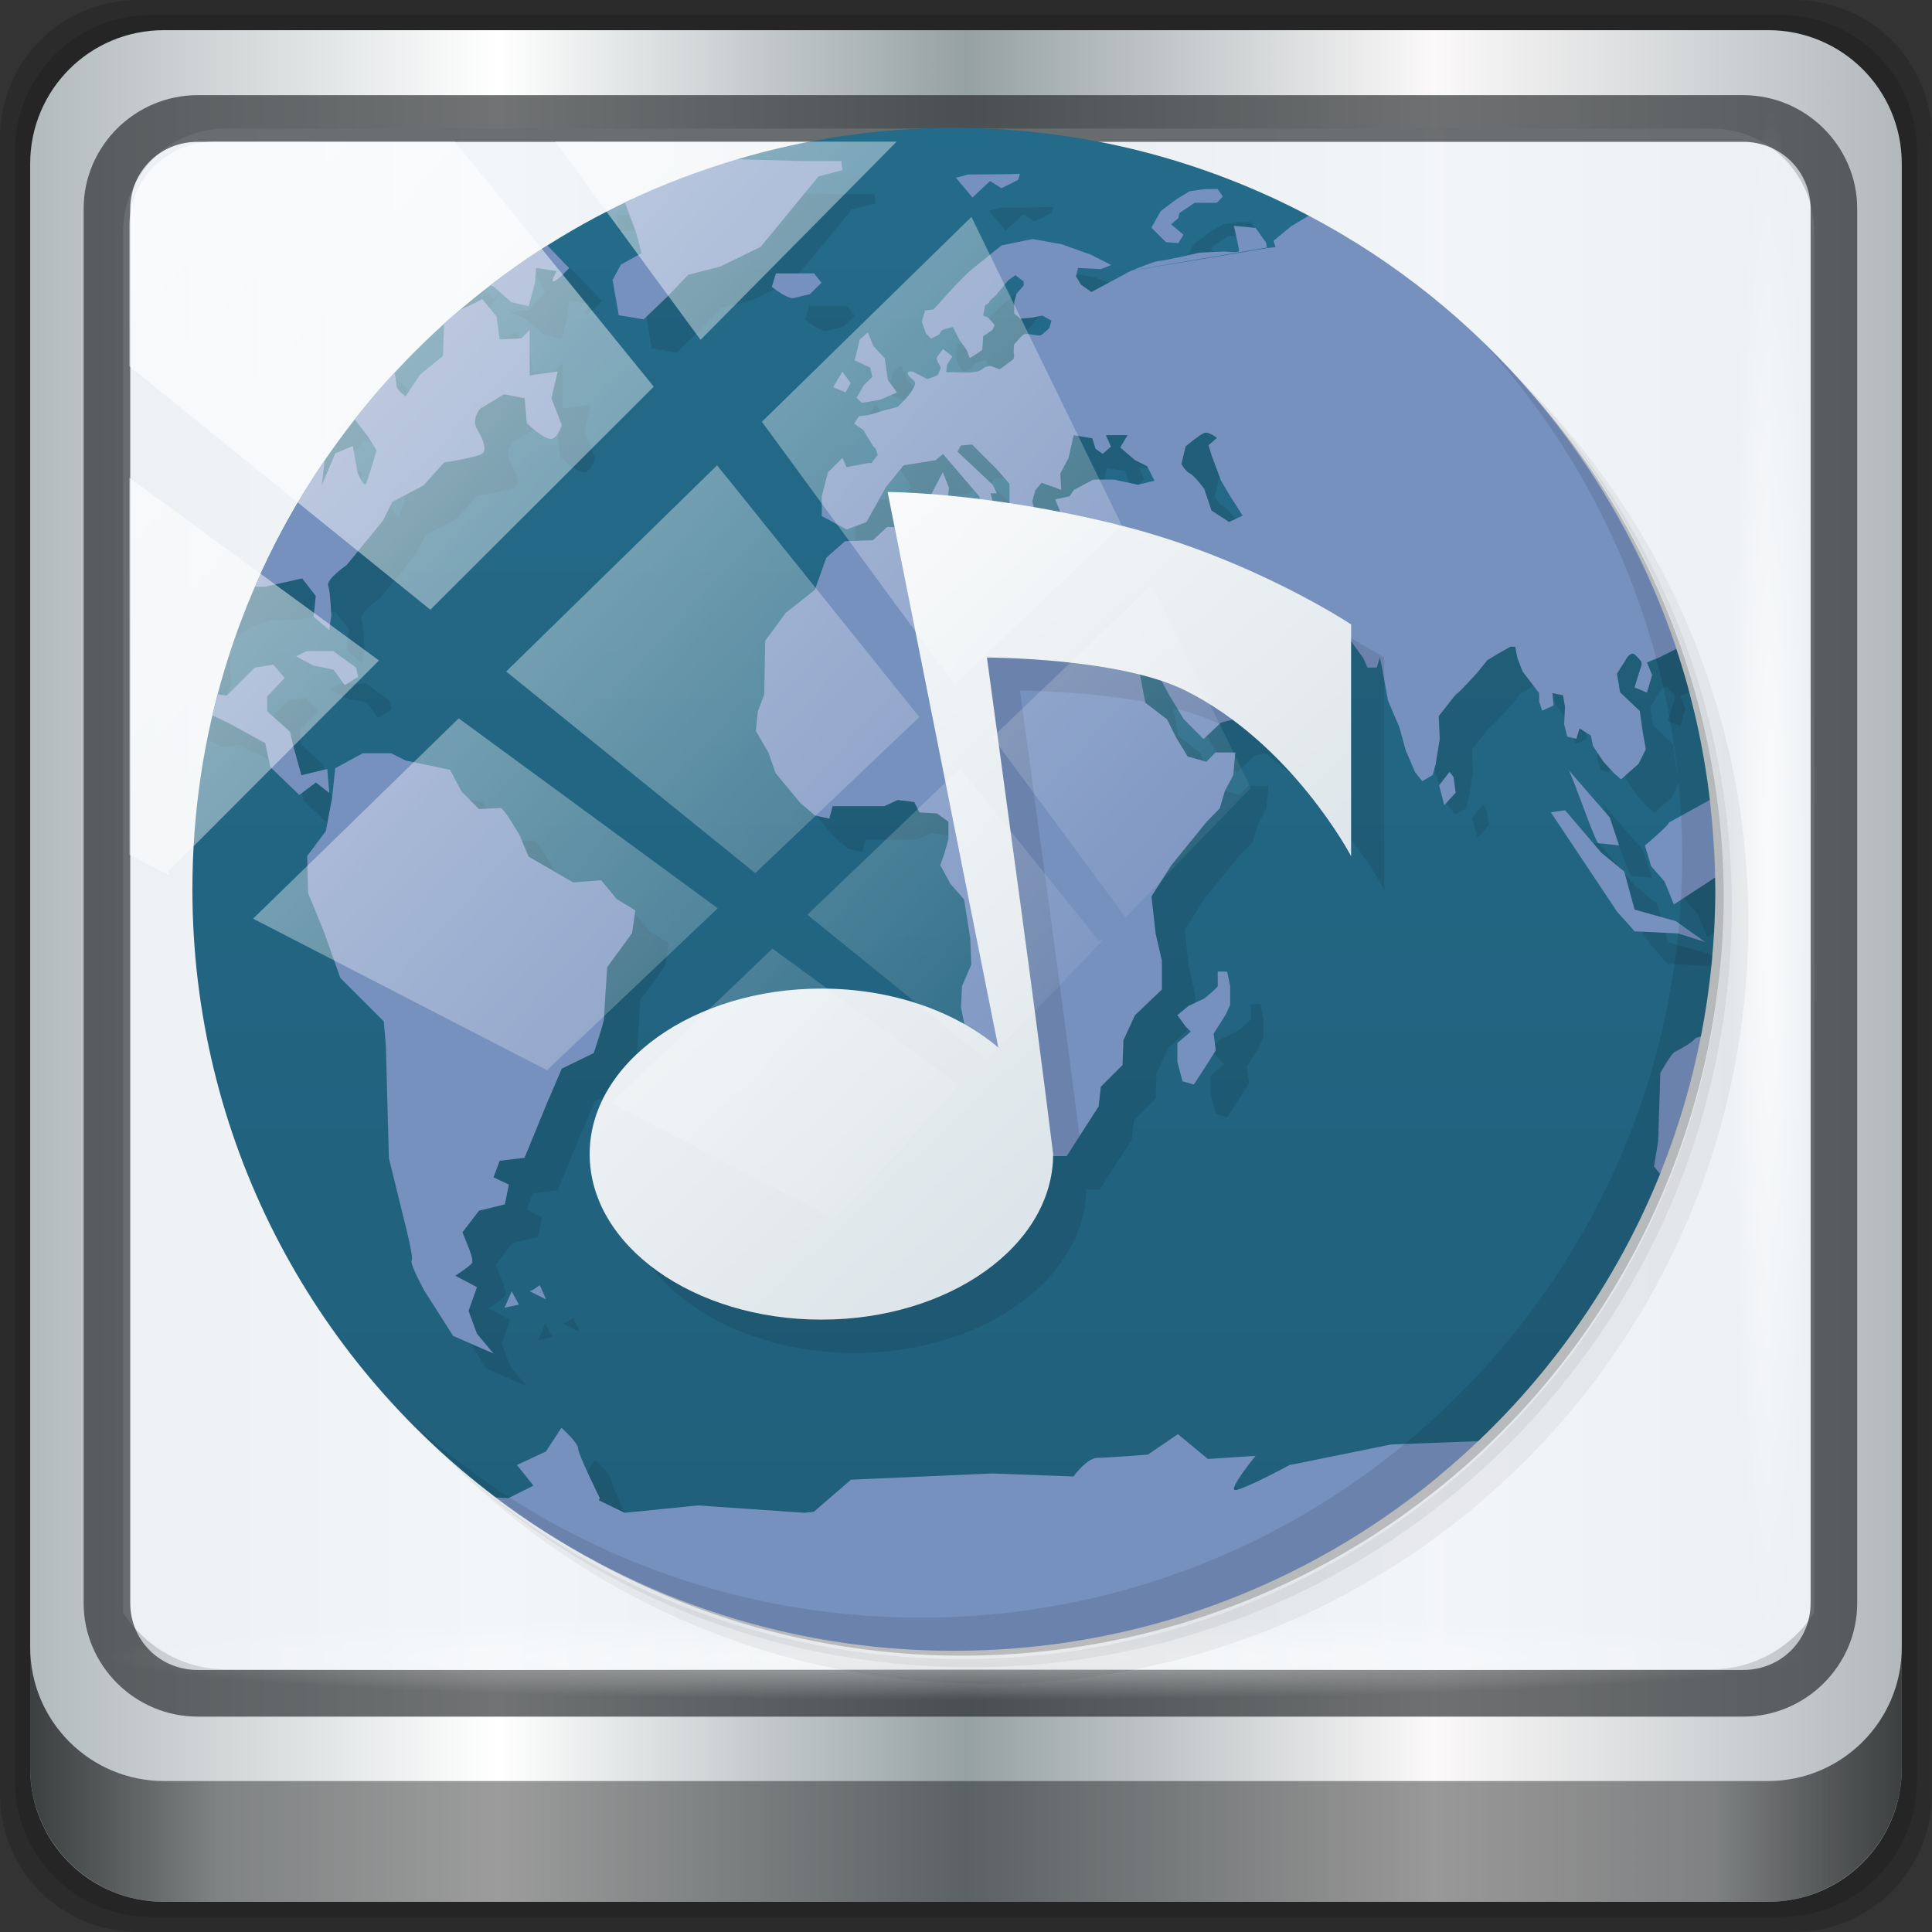 <?xml version="1.0" encoding="UTF-8" standalone="no"?>
<svg
   xmlns:dc="http://purl.org/dc/elements/1.1/"
   xmlns:cc="http://creativecommons.org/ns#"
   xmlns:rdf="http://www.w3.org/1999/02/22-rdf-syntax-ns#"
   xmlns:svg="http://www.w3.org/2000/svg"
   xmlns="http://www.w3.org/2000/svg"
   xmlns:xlink="http://www.w3.org/1999/xlink"
   xmlns:sodipodi="http://sodipodi.sourceforge.net/DTD/sodipodi-0.dtd"
   xmlns:inkscape="http://www.inkscape.org/namespaces/inkscape"
   viewBox="0 0 48 48"
   version="1.1"
   id="svg62"
   sodipodi:docname="jamulus.svg"
   inkscape:version="0.92.2 5c3e80d, 2017-08-06">
  <rect x="0" y="0" width="48" height="48" fill="#333333" stroke="none"/>
  <sodipodi:namedview
     pagecolor="#ffffff"
     bordercolor="#666666"
     borderopacity="1"
     objecttolerance="10"
     gridtolerance="10"
     guidetolerance="10"
     inkscape:pageopacity="0"
     inkscape:pageshadow="2"
     inkscape:window-width="1280"
     inkscape:window-height="943"
     id="namedview64"
     showgrid="false"
     inkscape:zoom="4.9166667"
     inkscape:cx="-3.2542373"
     inkscape:cy="22.372881"
     inkscape:window-x="0"
     inkscape:window-y="19"
     inkscape:window-maximized="1"
     inkscape:current-layer="g1532" />
  <defs
     id="defs22">
    <linearGradient
       id="linearGradient3764"
       x1="1"
       x2="47"
       gradientUnits="userSpaceOnUse"
       gradientTransform="matrix(0,-1,1,0,-1.5e-6,48)">
      <stop
         style="stop-color:#205f7a;stop-opacity:1"
         id="stop2" />
      <stop
         offset="1"
         style="stop-color:#246b8a;stop-opacity:1"
         id="stop4" />
    </linearGradient>
    <clipPath
       id="clipPath-305689015">
      <g
         transform="translate(0,-1004.362)"
         id="g9">
        <path
           d="m -24 13 c 0 1.105 -0.672 2 -1.5 2 -0.828 0 -1.5 -0.895 -1.5 -2 0 -1.105 0.672 -2 1.5 -2 0.828 0 1.5 0.895 1.5 2 z"
           transform="matrix(15.333,0,0,11.5,415,878.862)"
           style="fill:#1890d0"
           id="path7" />
      </g>
    </clipPath>
    <clipPath
       id="clipPath-314453158">
      <g
         transform="translate(0,-1004.362)"
         id="g14">
        <path
           d="m -24 13 c 0 1.105 -0.672 2 -1.5 2 -0.828 0 -1.5 -0.895 -1.5 -2 0 -1.105 0.672 -2 1.5 -2 0.828 0 1.5 0.895 1.5 2 z"
           transform="matrix(15.333,0,0,11.5,415,878.862)"
           style="fill:#1890d0"
           id="path12" />
      </g>
    </clipPath>
    <linearGradient
       id="linearGradient4189"
       x1="16"
       y1="16"
       x2="31"
       y2="32"
       gradientUnits="userSpaceOnUse">
      <stop
         style="stop-color:#f8f9fa;stop-opacity:1"
         id="stop17" />
      <stop
         offset="1"
         style="stop-color:#dae3e8;stop-opacity:1"
         id="stop19" />
    </linearGradient>
    <linearGradient
       inkscape:collect="always"
       xlink:href="#linearGradient6139-0"
       id="linearGradient4071"
       gradientUnits="userSpaceOnUse"
       gradientTransform="matrix(1.107,0,0,1.107,-4.994,-3.621)"
       x1="6"
       y1="47"
       x2="90"
       y2="47" />
    <linearGradient
       id="linearGradient6139-0">
      <stop
         id="stop6141-2"
         offset="0"
         style="stop-color:#b2babc;stop-opacity:1" />
      <stop
         style="stop-color:#ffffff;stop-opacity:1;"
         offset="0.25"
         id="stop6151-0" />
      <stop
         style="stop-color:#96a1a4;stop-opacity:1"
         offset="0.5"
         id="stop6147-1" />
      <stop
         id="stop6149-4"
         offset="0.75"
         style="stop-color:#fbf9f9;stop-opacity:1;" />
      <stop
         id="stop6143-4"
         offset="1"
         style="stop-color:#b2b9bc;stop-opacity:1" />
    </linearGradient>
    <linearGradient
       gradientTransform="translate(0.149,0.415)"
       inkscape:collect="always"
       xlink:href="#linearGradient3832-0-6-1-1"
       id="linearGradient4129"
       x1="1.5"
       y1="88.172"
       x2="94.5"
       y2="88.172"
       gradientUnits="userSpaceOnUse" />
    <linearGradient
       id="linearGradient3832-0-6-1-1">
      <stop
         style="stop-color:#000000;stop-opacity:1;"
         offset="0"
         id="stop3834-6-3-7-1" />
      <stop
         id="stop3872-2-4"
         offset="0.1"
         style="stop-color:#000000;stop-opacity:0.588;" />
      <stop
         style="stop-color:#000000;stop-opacity:0.588;"
         offset="0.9"
         id="stop3844-6-2-7-6" />
      <stop
         style="stop-color:#000000;stop-opacity:1;"
         offset="1"
         id="stop3836-5-0-2-9" />
    </linearGradient>
    <radialGradient
       inkscape:collect="always"
       xlink:href="#linearGradient3737"
       id="radialGradient7462"
       gradientUnits="userSpaceOnUse"
       gradientTransform="matrix(0.975,0,0,0.049,34.048,80.582)"
       cx="13.948"
       cy="44.893"
       fx="13.948"
       fy="44.893"
       r="43.199" />
    <linearGradient
       id="linearGradient3737">
      <stop
         offset="0"
         style="stop-color:#ffffff;stop-opacity:1"
         id="stop3739" />
      <stop
         offset="1"
         style="stop-color:#ffffff;stop-opacity:0"
         id="stop3741" />
    </linearGradient>
    <radialGradient
       inkscape:collect="always"
       xlink:href="#linearGradient3737"
       id="radialGradient7464"
       gradientUnits="userSpaceOnUse"
       gradientTransform="matrix(0.888,0,0,0.049,31.96,-90.317)"
       cx="13.948"
       cy="44.893"
       fx="13.948"
       fy="44.893"
       r="43.199" />
    <linearGradient
       inkscape:collect="always"
       xlink:href="#linearGradient3737"
       id="linearGradient4767"
       gradientUnits="userSpaceOnUse"
       x1="2.771"
       y1="-28.642"
       x2="50.528"
       y2="14.514" />
    <clipPath
       id="clipPath4156-4-1"
       clipPathUnits="userSpaceOnUse">
      <path
         inkscape:connector-curvature="0"
         id="path4158-0-8"
         d="m 27.046,-55.695 -14.214,13.321 h 0.061 l 15.653,21.771 10.231,-10.546 C 38.562,-32.302 27.468,-54.819 27.046,-55.695 Z M 9.647,-39.383 -5.241,-25.321 15.988,-7.806 26.372,-18.383 Z m 31.491,12.951 -9.741,9.714 8.945,12.458 7.781,-7.555 z m -49.84,4.379 -13.754,12.982 26.283,13.846 0.061,-0.062 -0.123,-0.062 L 13.599,-5.401 -8.702,-22.053 Z m 38.015,7.401 -9.803,9.775 11.579,9.559 7.628,-7.401 -8.669,-11.009 z m 20.187,5.674 -7.383,7.216 6.188,8.542 5.82,-6.137 z m -32.195,6.322 -9.557,9.498 13.662,7.185 7.934,-7.678 z m 23.312,2.374 -7.107,6.938 8.363,6.907 5.361,-5.674 -0.061,-0.092 -0.092,0.123 -6.464,-8.203 z m -8.73,8.542 -7.505,7.339 10.354,5.458 c 1.397,-1.321 5.675,-6.123 5.851,-6.322 z"
         style="opacity:0.6;fill:#ffffff;fill-opacity:1;stroke:none" />
    </clipPath>
    <linearGradient
       id="ButtonShadow-16"
       gradientTransform="scale(1.006,0.994)"
       x1="45.448"
       y1="92.54"
       x2="45.448"
       y2="7.017"
       gradientUnits="userSpaceOnUse">
      <stop
         style="stop-color:#000000;stop-opacity:1;"
         offset="0"
         id="stop3750-6" />
      <stop
         style="stop-color:#000000;stop-opacity:0.588;"
         offset="1"
         id="stop3752-4" />
    </linearGradient>
    <clipPath
       clipPathUnits="userSpaceOnUse"
       id="clipPath4355-7">
      <rect
         style="fill:#ffffff;fill-opacity:1;fill-rule:nonzero;stroke:none"
         id="rect4357-5"
         width="84"
         height="80"
         x="6"
         y="6"
         rx="6"
         ry="6" />
    </clipPath>
    <clipPath
       clipPathUnits="userSpaceOnUse"
       id="clipPath4355-9">
      <rect
         style="fill:#ffffff;fill-opacity:1;fill-rule:nonzero;stroke:none"
         id="rect4357-1"
         width="84"
         height="80"
         x="6"
         y="6"
         rx="6"
         ry="6" />
    </clipPath>
    <clipPath
       clipPathUnits="userSpaceOnUse"
       id="clipPath4355-1">
      <rect
         style="fill:#ffffff;fill-opacity:1;fill-rule:nonzero;stroke:none"
         id="rect4357-9"
         width="84"
         height="80"
         x="6"
         y="6"
         rx="6"
         ry="6" />
    </clipPath>
    <clipPath
       clipPathUnits="userSpaceOnUse"
       id="clipPath3943-52-0">
      <path
         id="path3945-4-1"
         d="m 69.781,20.844 -5,3.438 c 5.587,5.537 9,13.328 9,21.812 0,8.434 -3.377,16.096 -8.906,21.625 l 5,3.438 C 76.078,64.576 80,55.844 80,46.094 c 2e-6,-9.797 -3.963,-18.66 -10.219,-25.25 z M 40,24.062 28.906,36.219 H 21.5 c -0.823,0 -1.5,0.677 -1.5,1.5 v 1 14.844 1 c 0,0.823 0.684,1.61 1.5,1.5 h 7.406 L 40,68 V 66 26.062 Z m 20.594,3.281 -5,3.438 L 55.5,30.875 c 3.938,3.89 6.406,9.25 6.406,15.219 0,5.921 -2.43,11.148 -6.312,15.031 l 0.094,0.094 5.094,3.438 c 4.475,-4.908 7.25,-11.402 7.25,-18.562 0,-7.231 -2.879,-13.831 -7.438,-18.75 z m -9.25,6.5 -5.219,3.625 c 2.222,2.218 3.719,5.24 3.719,8.625 0,3.337 -1.459,6.228 -3.625,8.438 l 5.219,3.625 c 2.822,-3.237 4.531,-7.434 4.531,-12.062 0,-4.673 -1.754,-9.001 -4.625,-12.25 z"
         style="color:#000000;display:inline;overflow:visible;visibility:visible;opacity:0.8;fill:#ff00ff;fill-opacity:1;fill-rule:nonzero;stroke:none;stroke-width:1;marker:none;enable-background:accumulate"
         inkscape:connector-curvature="0" />
    </clipPath>
    <linearGradient
       id="linearGradient3764-3"
       x1="1"
       x2="47"
       gradientUnits="userSpaceOnUse"
       gradientTransform="rotate(-90,24,24)">
      <stop
         style="stop-color:#205f7a;stop-opacity:1"
         id="stop2-6" />
      <stop
         offset="1"
         style="stop-color:#246b8a;stop-opacity:1"
         id="stop4-7" />
    </linearGradient>
    <clipPath
       id="clipPath-314453158-5">
      <g
         transform="translate(0,-1004.362)"
         id="g14-3">
        <path
           inkscape:connector-curvature="0"
           d="m -24,13 c 0,1.105 -0.672,2 -1.5,2 -0.828,0 -1.5,-0.895 -1.5,-2 0,-1.105 0.672,-2 1.5,-2 0.828,0 1.5,0.895 1.5,2 z"
           transform="matrix(15.333,0,0,11.5,415,878.862)"
           style="fill:#1890d0"
           id="path12-5" />
      </g>
    </clipPath>
  </defs>
  <g
     id="g46">
    <g
       style="clip-path:url(#clipPath-305689015)"
       clip-path="url(#clipPath-305689015)"
       id="g44">
      <g
         transform="translate(1,1)"
         id="g42">
        <g
           style="opacity:0.1"
           id="g40">
          <!-- color: #20a0db -->
        </g>
      </g>
    </g>
  </g>
  <g
     transform="translate(0,-1074.52)"
     id="layer1"
     inkscape:label="Livello 1">
    <g
       id="g2574"
       style="display:inline"
       transform="translate(-0.149,1026.105)">
      <g
         transform="matrix(0.5,0,0,0.5,0.074,48.207)"
         id="g1532">
        <path
           inkscape:connector-curvature="0"
           id="path3288"
           d="M 89.292,0.415 H 7.006 c -3.799,0 -6.857,3.058 -6.857,6.857 V 89.558 c 0,3.799 3.058,6.857 6.857,6.857 H 89.292 c 3.799,0 6.857,-3.058 6.857,-6.857 V 7.272 c 0,-3.799 -3.058,-6.857 -6.857,-6.857 z"
           style="display:inline;opacity:0.15;fill:#000000;fill-opacity:1;fill-rule:nonzero;stroke:none" />
        <path
           style="display:inline;opacity:0.15;fill:#000000;fill-opacity:1;fill-rule:nonzero;stroke:none"
           d="M 88.649,1.165 H 7.649 c -3.739,0 -6.75,3.01 -6.75,6.75 V 88.915 c 0,3.74 3.011,6.75 6.75,6.75 H 88.649 c 3.74,0 6.75,-3.01 6.75,-6.75 V 7.915 c 0,-3.739 -3.01,-6.75 -6.75,-6.75 z"
           id="path4085"
           inkscape:connector-curvature="0" />
        <path
           inkscape:connector-curvature="0"
           id="rect4251-1"
           d="M 88.006,1.915 H 8.292 c -3.68,0 -6.643,2.963 -6.643,6.643 V 88.272 c 0,3.68 2.963,6.643 6.643,6.643 H 88.006 c 3.68,0 6.643,-2.963 6.643,-6.643 V 8.558 c 0,-3.68 -2.963,-6.643 -6.643,-6.643 z"
           style="display:inline;fill:url(#linearGradient4071);fill-opacity:1;fill-rule:nonzero;stroke:none" />
        <path
           sodipodi:nodetypes="sscccsccscccsss"
           inkscape:connector-curvature="0"
           id="path3400-6"
           d="m 11.39,6.802 c -2.856,0 -5.124,2.288 -5.124,5.171 v 21.427 7.239 39.914 c 1.097,1.684 2.969,2.812 5.124,2.812 h 4.099 65.589 4.099 c 2.155,0 4.027,-1.127 5.124,-2.812 V 40.64 33.401 11.973 c 0,-2.883 -2.268,-5.171 -5.124,-5.171 z"
           style="display:inline;opacity:0.9;fill:#f2f5f8;fill-opacity:1;fill-rule:nonzero;stroke:none;stroke-width:1.03" />
        <path
           style="color:#000000;font-style:normal;font-variant:normal;font-weight:normal;font-stretch:normal;font-size:medium;line-height:normal;font-family:Sans;-inkscape-font-specification:Sans;text-indent:0;text-align:start;text-decoration:none;text-decoration-line:none;letter-spacing:normal;word-spacing:normal;text-transform:none;writing-mode:lr-tb;direction:ltr;baseline-shift:baseline;text-anchor:start;display:inline;overflow:visible;visibility:visible;fill:#1f2224;fill-opacity:0.633;stroke:none;stroke-width:2.376;marker:none;enable-background:accumulate"
           d="m 9.974,5.144 c -3.117,0 -5.668,2.54 -5.668,5.646 v 69.278 c 0,3.106 2.551,5.646 5.668,5.646 H 86.766 c 3.117,0 5.668,-2.54 5.668,-5.646 V 10.79 c 0,-3.106 -2.551,-5.646 -5.668,-5.646 z m 0,2.319 H 86.766 c 1.888,0 3.352,1.48 3.352,3.327 v 69.278 c 0,1.846 -1.464,3.327 -3.352,3.327 H 9.974 c -1.888,0 -3.352,-1.48 -3.352,-3.327 V 10.79 c 0,-1.846 1.464,-3.327 3.352,-3.327 z"
           id="path4989"
           inkscape:connector-curvature="0" />
        <path
           id="path4118"
           d="m 1.649,82.259 v 6 c 0,3.68 2.976,6.656 6.656,6.656 H 87.993 c 3.68,0 6.656,-2.976 6.656,-6.656 v -6 c 0,3.68 -2.976,6.656 -6.656,6.656 H 8.305 c -3.68,0 -6.656,-2.976 -6.656,-6.656 z"
           style="display:inline;opacity:0.658;fill:url(#linearGradient4129);fill-opacity:1;fill-rule:nonzero;stroke:none"
           inkscape:connector-curvature="0" />
        <rect
           ry="4.25"
           rx="0"
           y="80.665"
           x="5.524"
           height="4.25"
           width="84.25"
           id="rect4131"
           style="opacity:0.55;fill:url(#radialGradient7462);fill-opacity:1;stroke:none" />
        <rect
           transform="rotate(90)"
           style="opacity:0.669;fill:url(#radialGradient7464);fill-opacity:1;stroke:none"
           id="rect4141"
           width="76.75"
           height="4.25"
           x="5.975"
           y="-90.234"
           rx="0"
           ry="4.25" />
        <g
           transform="matrix(1.645,0,0,1.645,8.065,5.123)"
           id="g180">
          <g
             id="g30">
            <path
               inkscape:connector-curvature="0"
               id="path24"
               style="opacity:0.05"
               d="m 36.31,5 c 5.859,4.062 9.688,10.831 9.688,18.5 0,12.426 -10.07,22.5 -22.5,22.5 -7.669,0 -14.438,-3.828 -18.5,-9.688 1.037,1.822 2.306,3.499 3.781,4.969 4.085,3.712 9.514,5.969 15.469,5.969 12.703,0 23,-10.298 23,-23 0,-5.954 -2.256,-11.384 -5.969,-15.469 C 39.81,7.306 38.132,6.037 36.31,5 Z m 4.969,3.781 c 3.854,4.113 6.219,9.637 6.219,15.719 0,12.703 -10.297,23 -23,23 -6.081,0 -11.606,-2.364 -15.719,-6.219 4.16,4.144 9.883,6.719 16.219,6.719 12.703,0 23,-10.298 23,-23 0,-6.335 -2.575,-12.06 -6.719,-16.219 z" />
            <path
               inkscape:connector-curvature="0"
               id="path26"
               style="opacity:0.1"
               d="m 41.28,8.781 c 3.712,4.085 5.969,9.514 5.969,15.469 0,12.703 -10.297,23 -23,23 -5.954,0 -11.384,-2.256 -15.469,-5.969 4.113,3.854 9.637,6.219 15.719,6.219 12.703,0 23,-10.298 23,-23 0,-6.081 -2.364,-11.606 -6.219,-15.719 z" />
            <path
               inkscape:connector-curvature="0"
               id="path28"
               style="opacity:0.2"
               d="M 31.25,2.375 C 39.865,5.529 46,13.792 46,23.505 c 0,12.426 -10.07,22.5 -22.5,22.5 -9.708,0 -17.971,-6.135 -21.12,-14.75 a 23,23 0 0 0 44.875,-7 23,23 0 0 0 -16,-21.875 z" />
          </g>
          <g
             id="g38">
            <path
               inkscape:connector-curvature="0"
               id="path32"
               style="fill:url(#linearGradient3764-3);fill-opacity:1"
               d="M 24,1 C 21.73,1 19.538,1.334 17.467,1.947 19.001,3 16.217,3.967 14.262,3.162 6.429,6.829 1,14.779 1,24 1,31.505 4.595,38.169 10.156,42.367 16,45 32,45 39.84,40.668 c 2.366,-2.249 4.253,-4.995 5.494,-8.07 0,-10e-4 0,-10e-4 0,-0.002 0.234,-1.595 0.667,-3.594 1.23,-4.15 h 0.002 C 46.848,27.008 47,25.523 47,24.003 c 0,-0.118 -0.006,-0.234 -0.008,-0.352 -10e-4,0 -10e-4,0 -0.002,0 C 45.998,23.002 46.434,22.469 46.836,21.303 46.651,19.726 46.309,18.198 45.822,16.735 43.996,15.997 37.999,9.001 34.722,3.655 31.519,1.963 27.872,1.001 23.997,1.001 Z" />
            <path
               inkscape:connector-curvature="0"
               id="path34"
               style="fill:#000000;fill-opacity:0.098"
               d="m 17,2.906 -0.84,0.25 -0.969,0.066 -0.598,0.434 -0.777,-0.031 0.063,0.5 1.125,-0.031 0.406,1.094 0.156,0.598 -0.625,0.348 -0.25,0.465 0.188,1.063 0.75,0.125 0.719,-0.688 0.625,-0.656 0.969,-0.25 L 19.161,5.599 19.884,4.724 20.911,3.47 21.634,3.281 21.603,3.006 H 20.478 L 17.009,2.91 h -0.006 z m 9.971,0.48 C 26.916,3.406 25.44,3.407 25.44,3.407 l -0.375,0.1 0.5,0.598 0.531,-0.5 0.344,0.219 0.5,-0.25 c 0,0 0.09,-0.211 0.031,-0.188 z m 6,0.461 -0.379,0.004 -0.465,0.063 -0.41,0.25 -0.465,0.35 -0.281,0.5 0.438,0.438 0.375,0.031 0.156,-0.254 -0.375,-0.314 0.219,-0.188 0.031,-0.152 0.469,-0.313 c 0,0 0.609,0.008 0.652,0 0.047,-0.012 0.191,-0.191 0.191,-0.191 z m 3.104,0.576 -0.266,0.178 -0.621,0.375 -0.531,0.438 0.064,0.189 -0.281,0.031 V 5.638 L 30.358,6.318 30.374,6.306 29.157,6.96 28.844,6.737 28.692,6.487 28.755,6.233 29.446,6.268 29.759,6.143 29.134,5.829 28.259,5.515 27.384,5.359 26.446,5.55 25.477,6.329 25.038,6.768 24.388,7.487 24.13,7.518 24.038,7.862 24.159,8.206 c 0,0 0.137,0.156 0.156,0.156 0.02,0 0.254,-0.125 0.254,-0.125 0,0 0.023,-0.117 0.156,-0.156 0.129,-0.039 0.25,-0.063 0.25,-0.063 l 0.188,0.375 0.225,0.313 0.094,0.25 c 0,0 0.363,-0.223 0.375,-0.25 0.012,-0.031 0.031,-0.41 0.031,-0.41 l 0.275,-0.188 c 0,0 0.074,-0.133 0.066,-0.156 C 26.221,7.932 26.038,7.733 26.038,7.733 L 25.888,7.67 25.951,7.354 c 0,0 0.121,-0.051 0.121,-0.094 0,-0.039 0.191,-0.189 0.191,-0.189 l 0.223,-0.275 0.156,-0.189 0.219,-0.156 0.25,0.189 v 0.125 l -0.219,0.25 -0.066,0.25 v 0.344 l 0.191,0.156 0.344,-0.031 0.314,-0.063 0.275,0.154 -0.063,0.221 c 0,0 -0.195,0.188 -0.258,0.219 -0.055,0.031 -0.406,-0.063 -0.492,-0.031 -0.094,0.031 -0.316,0.316 -0.316,0.316 0,0 -0.027,0.25 0,0.313 0.008,0.022 -0.004,0.068 -0.016,0.123 L 26.776,9.009 26.401,9.288 H 26.37 L 26.116,9.194 c 0,0 -0.152,0.008 -0.219,0.066 -0.063,0.051 -0.119,0.102 -0.313,0.121 -0.191,0.02 -0.565,0 -0.596,0 H 24.769 L 24.8,9.152 24.954,8.902 24.675,8.679 c 0,0 -0.188,0.23 -0.191,0.281 -0.008,0.055 0.125,0.279 0.125,0.279 0,0 -0.063,0.182 -0.094,0.221 -0.031,0.039 -0.316,0.125 -0.316,0.125 L 23.765,9.364 c 0,0 -0.18,-0.038 -0.156,0.064 0.023,0.102 0.225,0.195 0.225,0.281 0,0.082 -0.125,0.273 -0.125,0.273 l -0.152,0.189 -0.254,0.254 -0.344,0.09 c 0,0 -0.246,0.07 -0.316,0.094 -0.063,0.023 -0.25,0.066 -0.25,0.066 l -0.254,0.031 -0.152,0.223 0.277,0.191 0.188,0.309 c 0,0 0.125,0.223 0.156,0.223 0.031,0 0.094,0.221 0.094,0.221 l -0.188,0.25 h -0.098 l -0.656,0.125 -0.121,-0.281 -0.439,0.438 -0.188,0.721 v 0.598 l 0.75,0.406 0.598,-0.221 0.594,-1.064 0.531,-0.652 0.969,-0.156 0.223,-0.188 1.094,1.281 0.027,0.098 c -0.337,-0.041 -0.685,-0.093 -0.967,-0.119 l 0.025,-0.246 -0.186,-0.469 -0.354,0.676 c -0.771,-0.057 -1.318,-0.074 -1.318,-0.074 l 0.213,1.066 H 22.99 l -0.434,0.402 -0.844,0.029 -0.566,0.5 -0.344,0.971 -0.875,0.689 -0.625,0.846 -0.031,1.625 -0.189,0.5 -0.064,0.598 0.379,0.652 0.219,0.625 0.75,0.904 0.441,0.375 0.434,0.096 0.096,-0.375 H 22.9 l 0.406,-0.189 0.5,0.064 0.156,0.313 0.529,0.031 0.346,0.25 v 0.531 l -0.125,0.438 -0.121,0.344 0.309,0.566 0.41,0.469 0.188,1.188 0.031,0.777 -0.281,0.656 -0.029,0.625 0.098,0.516 c -1.188,-0.669 -2.684,-1.072 -4.314,-1.072 -3.866,0 -7,2.239 -7,5 0,2.761 3.134,5 7,5 3.837,0 6.949,-2.206 6.996,-4.938 h 0.412 l 0.965,-1.5 0.066,-0.594 0.656,-0.656 0.025,-0.75 0.35,-0.754 0.813,-0.777 v -0.875 l -0.188,-0.813 -0.125,-1.125 0.598,-0.939 1.066,-1.313 0.396,-0.406 0.156,-0.531 0.25,-0.469 0.066,-0.691 h -0.6 L 32.63,21.156 32.066,21 31.722,20.437 31.441,19.874 30.785,19.374 30.633,18.56 30.612,18.529 c 0.229,0.057 0.453,0.117 0.664,0.189 l 0.234,0.432 0.438,0.723 0.594,0.6 0.531,-0.5 0.33,-0.086 c 2.325,1.721 3.598,4.119 3.598,4.119 V 17.52 l 0.373,0.514 0.121,0.277 h 0.281 L 37.87,18 l 0.094,0.467 0.152,0.844 0.348,0.814 0.188,0.688 0.281,0.656 0.219,0.275 0.313,-0.188 0.09,-0.314 0.125,-0.773 -0.031,-0.689 0.25,-0.316 c 0,0 0.264,-0.359 0.313,-0.375 0.051,-0.012 0.625,-0.65 0.625,-0.65 l 0.281,-0.35 0.314,-0.188 0.383,-0.219 h 0.145 l 0.066,0.344 0.156,0.406 0.5,0.652 v 0.25 l 0.09,0.279 0.344,-0.154 -0.031,-0.375 0.316,0.064 0.064,0.344 -0.027,0.531 0.094,0.375 0.277,0.064 0.094,-0.314 0.344,0.219 0.064,0.316 0.313,0.469 0.313,0.344 0.219,0.191 0.531,-0.469 0.219,-0.441 -0.09,-0.5 -0.094,-0.656 -0.594,-0.563 -0.094,-0.566 0.254,-0.396 c 0,0 0.156,-0.32 0.309,-0.156 0.152,0.168 0.227,0.188 0.156,0.375 -0.066,0.184 -0.188,0.598 -0.188,0.598 l 0.375,0.156 0.156,-0.531 -0.156,-0.379 0.281,-0.115 C 44.689,12.314 41.002,7.466 36.078,4.423 M 30.377,6.306 30.373,6.312 34.465,5.617 34.434,5.461 34.12,5.023 33.468,4.96 c 0,0 0.152,0.664 0.152,0.75 0,0.082 -0.434,0.023 -0.434,0.023 l -0.75,0.035 c 0,0 -1.086,0.25 -1.223,0.25 -0.129,0 -0.762,0.262 -0.809,0.281 L 30.377,6.303 Z M 11.75,4.878 c -0.133,0.09 -0.475,0.063 -0.475,0.063 L 11.216,4.882 C 11.041,4.999 10.87,5.121 10.698,5.243 l 0.148,0.326 0.564,-0.063 0.25,0.469 -0.5,0.531 -0.563,0.063 0.5,0.223 0.531,0.465 0.525,0.125 L 12.344,6.663 12.375,6.225 13,6.319 c 0,0 -0.193,0.313 -0.1,0.313 0.102,0 0.475,-0.406 0.475,-0.406 L 12.309,5.128 c 0,0 -0.438,-0.344 -0.563,-0.25 z M 10.529,5.673 10.091,6.173 9.812,5.905 C 9.393,6.234 8.984,6.574 8.589,6.93 8.951,7.029 9.386,7.202 9.466,7.145 9.595,7.051 10.091,6.27 10.091,6.27 Z m 9.1,0.715 -0.125,0.406 c 0.449,0.348 0.625,0.344 0.625,0.344 L 20.656,7.013 21.004,6.669 20.781,6.388 Z m -8.873,0.785 c 0,0 -0.43,0.25 -0.844,0.406 C 9.498,7.735 9.599,8.048 9.599,8.048 L 9.568,8.892 8.879,9.455 8.441,10.111 c 0,0 -0.275,-0.187 -0.275,-0.312 C 8.166,9.674 8.1,9.33 8.1,9.33 L 7.381,8.767 c 0,0 -0.18,-0.139 -0.35,-0.283 -2.08,2.274 -3.704,4.97 -4.74,7.941 L 2.82,16.056 3.384,15.865 h 0.813 l 1.121,-0.25 0.41,0.531 -0.066,0.625 0.469,0.406 0.066,-0.441 c 0,0 -0.031,-0.719 -0.094,-0.906 -0.063,-0.188 0.563,-0.625 0.563,-0.625 l 0.5,-0.613 0.594,-0.727 0.281,-0.563 0.941,-0.496 0.621,-0.691 c 0,0 0.938,-0.148 1.125,-0.254 0.191,-0.09 0.066,-0.434 -0.125,-0.75 -0.191,-0.313 0.094,-0.625 0.094,-0.625 l 0.719,-0.434 0.621,0.121 0.066,0.754 c 0,0 0.584,0.563 0.775,0.465 0.191,-0.09 0.279,-0.406 0.279,-0.406 L 12.844,10.173 13.032,9.361 12.188,9.482 V 8.107 l -0.25,0.254 -0.656,0.031 -0.094,-0.688 z m 11.65,0.996 -0.25,0.219 c -0.063,0.305 -0.152,0.621 -0.152,0.621 l 0.473,0.223 0.064,0.277 -0.256,0.254 -0.219,0.375 0.156,0.156 0.563,-0.094 0.5,-0.219 L 23.01,9.606 22.916,8.95 22.57,8.575 Z m -0.77,1.184 -0.281,0.469 0.375,0.156 0.156,-0.281 z m -15.445,1.092 0.004,0.006 0.656,0.277 0.438,0.566 0.275,0.434 c 0,0 -0.245,0.844 -0.313,1 C 7.185,12.884 6.993,12.415 6.993,12.415 L 6.845,11.601 6.314,11.826 5.908,12.793 6,11.98 6.125,11.417 5.471,11.167 6.034,10.636 6.19,10.447 Z m 26.383,0.756 c 0.133,-0.043 0.375,0.154 0.375,0.154 l -0.254,0.221 0.096,0.314 0.279,0.75 0.277,0.469 0.379,0.594 -0.41,0.191 -0.531,-0.344 -0.219,-0.656 c 0,0 -0.299,-0.406 -0.439,-0.469 -0.133,-0.066 -0.25,-0.281 -0.25,-0.281 l 0.125,-0.531 c 0,0 0.428,-0.359 0.564,-0.406 l 0.008,-0.004 z m -3.955,0.074 0.564,0.096 0.094,0.314 0.219,0.156 0.25,-0.221 -0.156,-0.346 h 0.656 l -0.219,0.375 0.438,0.375 0.375,0.189 0.219,0.438 -0.5,0.121 -0.719,-0.156 h -0.625 l -0.594,0.316 -0.125,0.188 -0.434,0.096 0.152,0.383 c -0.273,-0.053 -0.543,-0.104 -0.801,-0.148 l -0.047,-0.172 0.094,-0.344 0.189,-0.219 0.438,0.154 0.154,0.064 -0.029,-0.5 0.25,-0.469 0.154,-0.689 z m -3.066,0.283 h 0.002 l 0.748,0.75 0.379,0.441 v 0.59 C 26.5,13.312 26.345,13.295 26.174,13.273 L 26.11,13.031 h 0.191 l -0.121,-0.254 -1.066,-1 0.096,-0.188 z m 4.396,2.42 0.078,0.014 v 0.006 C 30.026,13.995 30.008,13.993 29.998,13.99 29.981,13.986 29.966,13.982 29.949,13.978 Z M 2.121,16.927 C 1.854,17.755 1.63,18.602 1.457,19.468 l 0.432,0.24 0.5,-0.066 0.719,0.344 1.094,0.6 0.156,0.725 0.875,0.84 0.5,-0.375 0.406,0.316 L 6.076,21.365 5.295,21.556 5.045,20.65 4.951,20.24 4.26,19.619 V 19.181 L 4.791,18.615 4.447,18.217 3.884,18.307 3.04,19.151 2.351,19.061 c 0,0 -0.313,-0.531 -0.375,-0.656 -0.063,-0.125 0.189,-0.563 0.189,-0.563 z m 3.324,0.865 v 0.004 l -0.314,0.156 0.527,0.279 0.604,0.121 0.344,0.469 0.406,-0.25 -0.066,-0.279 -0.689,-0.5 z m 1.686,3.088 v 0.002 l -0.002,0.008 -0.813,0.441 -0.094,0.9 -0.189,1 -0.563,0.75 0.025,1.121 0.475,1.156 0.5,1.404 1.313,1.314 0.064,0.75 0.09,3.379 0.469,1.906 c 0,0 0.289,1.1 0.219,1.189 -0.066,0.086 0.379,0.902 0.379,0.902 l 0.875,1.375 1.219,0.531 -0.5,-0.598 -0.254,-0.689 0.254,-0.719 -0.656,-0.344 c 0,0 0.438,-0.285 0.5,-0.375 0.066,-0.09 -0.094,-0.469 -0.094,-0.469 l -0.188,-0.469 0.5,-0.652 0.781,-0.191 0.121,-0.598 -0.465,-0.219 0.188,-0.5 0.75,-0.09 0.656,-1.598 0.469,-1.096 0.965,-0.471 c 0,0 0.313,-0.928 0.313,-1.064 0,-0.129 0.094,-1.529 0.094,-1.529 l 0.75,-1.027 0.1,-0.688 -0.564,-0.346 -0.465,-0.564 -0.846,0.064 -1.35,-0.779 -0.275,-0.656 c 0,0 -0.471,-0.811 -0.564,-0.811 -0.09,0 -0.656,0.029 -0.656,0.029 L 10.135,22.03 9.787,21.376 8.443,21.095 8.007,20.876 Z m 36.434,0.498 c 0.113,0.129 0.816,2.219 0.91,2.219 0.086,0 0.621,0.066 0.621,0.066 l -0.281,-0.846 z m -3.59,0.064 -0.314,0.406 0.156,0.598 0.344,-0.375 -0.063,-0.473 -0.121,-0.156 z m 3.504,1.156 -0.439,0.064 2,3 0.531,0.594 1.311,0.064 0.01,0.004 c 0.01,-0.102 0.015,-0.205 0.023,-0.307 l -0.094,-0.066 -1.25,-0.35 -0.314,-1.15 -0.688,-0.566 -1.094,-1.281 z m 3.496,0.17 -0.375,0.207 c 0,0.09 -0.719,0.688 -0.719,0.688 l 0.188,0.625 0.406,0.467 0.281,0.689 0.213,-0.139 c 0.024,-0.433 0.039,-0.868 0.039,-1.307 0,-0.413 -0.012,-0.823 -0.033,-1.23 z m -13.998,4.703 v 0.441 c -0.02,0.063 -0.406,0.375 -0.406,0.375 l -0.469,0.219 -0.344,0.281 0.25,0.344 0.156,0.156 -0.406,0.344 v 0.563 l 0.156,0.594 0.344,0.096 0.406,-0.625 0.254,-0.406 -0.066,-0.5 0.375,-0.594 0.125,-0.281 v -0.564 l -0.09,-0.438 z m -20.473,9.463 0.002,0.002 v 0.002 l 0.006,-0.004 z m 0.002,0.004 -0.217,0.148 -0.094,0.029 0.5,0.25 z m -0.85,0.18 0.002,0.004 0.002,-0.004 z m 0.002,0.004 -0.217,0.496 0.434,-0.094 z m 1.502,4.123 -0.469,0.717 -0.875,0.406 0.5,0.625 -0.727,0.361 c 3.583,2.303 7.842,3.645 12.418,3.645 5.564,0 10.667,-1.976 14.645,-5.264 l -0.432,0.016 -3.064,0.619 c 0,0 -1.477,0.795 -1.656,0.756 -0.18,-0.043 0.625,-1.031 0.625,-1.031 l -1.438,0.094 -0.906,-0.75 -0.906,0.617 c 0,0 -1.213,0.098 -1.525,0.098 -0.316,0 -0.725,0.563 -0.725,0.563 l -2.469,-0.09 -4.25,0.188 -1.121,0.967 -0.275,0.033 -3.225,-0.223 -2.219,0.223 -0.777,-0.379 0.031,-0.063 c 0,0 -0.656,-1.32 -0.656,-1.5 0,-0.176 -0.5,-0.621 -0.5,-0.621 z" />
            <path
               inkscape:connector-curvature="0"
               id="path36"
               style="fill:#7791bf;fill-opacity:1"
               d="m 17.467,1.947 c -1.176,0.348 -2.315,0.782 -3.404,1.305 l 0.348,0.936 0.156,0.598 -0.625,0.346 -0.25,0.465 0.188,1.063 0.75,0.125 0.719,-0.688 0.625,-0.656 0.969,-0.25 1.219,-0.594 0.721,-0.875 1.029,-1.254 0.721,-0.189 -0.031,-0.275 h -1.125 l -2.01,-0.055 z m 8.502,0.439 c -0.055,0.02 -1.531,0.023 -1.531,0.023 l -0.375,0.098 0.5,0.598 0.531,-0.5 0.344,0.219 0.5,-0.25 c 0,0 0.09,-0.211 0.031,-0.188 z m 6,0.461 -0.379,0.004 -0.465,0.063 -0.41,0.25 -0.465,0.35 -0.281,0.5 0.438,0.438 0.375,0.031 0.156,-0.254 -0.375,-0.314 0.219,-0.188 0.031,-0.152 0.469,-0.313 c 0,0 0.609,0.008 0.652,0 0.047,-0.012 0.191,-0.191 0.191,-0.191 L 31.969,2.848 Z m 2.752,0.807 -0.535,0.322 -0.531,0.438 0.064,0.189 -0.281,0.031 V 4.638 L 29.356,5.318 29.372,5.306 28.155,5.96 27.842,5.737 27.69,5.487 27.753,5.233 28.444,5.268 28.757,5.143 28.132,4.829 27.257,4.515 26.382,4.359 25.444,4.55 l -0.969,0.779 -0.439,0.439 -0.65,0.719 -0.258,0.031 -0.092,0.344 0.121,0.344 c 0,0 0.137,0.156 0.156,0.156 0.02,0 0.254,-0.125 0.254,-0.125 0,0 0.023,-0.117 0.156,-0.156 0.129,-0.039 0.25,-0.063 0.25,-0.063 l 0.188,0.375 0.225,0.313 0.094,0.25 c 0,0 0.363,-0.223 0.375,-0.25 0.012,-0.031 0.031,-0.41 0.031,-0.41 l 0.275,-0.188 c 0,0 0.074,-0.133 0.066,-0.156 C 25.219,6.932 25.036,6.733 25.036,6.733 L 24.886,6.67 24.949,6.354 c 0,0 0.121,-0.051 0.121,-0.094 0,-0.039 0.191,-0.189 0.191,-0.189 l 0.223,-0.275 0.156,-0.189 0.219,-0.156 0.25,0.189 v 0.125 l -0.219,0.25 -0.066,0.25 v 0.344 l 0.191,0.156 0.344,-0.031 0.313,-0.063 0.277,0.154 -0.063,0.221 c 0,0 -0.195,0.188 -0.258,0.219 C 26.573,7.296 26.222,7.202 26.136,7.234 26.042,7.265 25.82,7.55 25.82,7.55 c 0,0 -0.027,0.249 0,0.313 0.008,0.022 -0.004,0.068 -0.016,0.123 L 25.775,8.009 25.4,8.288 H 25.369 L 25.115,8.194 c 0,0 -0.152,0.008 -0.219,0.066 -0.063,0.051 -0.12,0.102 -0.313,0.121 -0.191,0.02 -0.565,0 -0.596,0 h -0.219 l 0.031,-0.227 0.156,-0.25 -0.281,-0.223 c 0,0 -0.188,0.23 -0.191,0.281 -0.008,0.055 0.125,0.279 0.125,0.279 0,0 -0.063,0.182 -0.094,0.221 -0.031,0.039 -0.316,0.125 -0.316,0.125 L 22.764,8.366 c 0,0 -0.18,-0.038 -0.156,0.064 0.023,0.102 0.225,0.195 0.225,0.281 0,0.082 -0.125,0.275 -0.125,0.275 l -0.152,0.189 -0.254,0.254 -0.344,0.09 c 0,0 -0.246,0.07 -0.316,0.094 -0.063,0.023 -0.25,0.066 -0.25,0.066 l -0.254,0.031 -0.152,0.223 0.277,0.191 0.188,0.309 c 0,0 0.125,0.223 0.156,0.223 0.031,0 0.094,0.219 0.094,0.219 l -0.188,0.25 h -0.098 l -0.656,0.125 -0.121,-0.281 -0.439,0.438 -0.188,0.721 v 0.598 l 0.75,0.406 0.598,-0.221 0.594,-1.064 0.531,-0.652 0.969,-0.156 0.221,-0.188 1.094,1.281 0.125,0.438 0.316,-0.156 -0.1,-0.375 H 25.3 l -0.121,-0.254 -1.066,-1 0.096,-0.188 0.344,-0.031 0.75,0.75 0.379,0.441 v 0.688 l 0.188,0.125 0.375,0.375 0.277,-0.094 -0.152,-0.566 0.094,-0.344 0.188,-0.219 0.439,0.156 0.154,0.063 -0.029,-0.5 0.25,-0.469 0.154,-0.689 0.564,0.096 0.094,0.313 0.219,0.156 0.25,-0.219 -0.156,-0.346 h 0.656 l -0.219,0.375 0.438,0.375 0.375,0.189 0.219,0.438 -0.5,0.121 -0.719,-0.156 h -0.625 l -0.594,0.316 -0.125,0.188 -0.434,0.094 0.188,0.469 0.344,0.406 0.621,-0.219 0.156,0.277 0.281,-0.219 0.375,0.063 0.031,0.41 -5.693,-0.293 -1.375,-0.063 -0.434,0.402 -0.844,0.031 -0.566,0.5 -0.344,0.969 -0.875,0.691 -0.625,0.844 -0.031,1.625 -0.188,0.5 -0.066,0.598 0.379,0.652 0.219,0.625 0.75,0.906 0.441,0.375 0.434,0.094 0.096,-0.375 H 21.9 l 0.406,-0.188 0.5,0.063 0.156,0.313 0.529,0.031 0.346,0.25 v 0.531 l -0.125,0.438 -0.121,0.344 0.309,0.566 0.41,0.469 0.188,1.188 0.031,0.777 -0.281,0.656 -0.031,0.625 0.219,1.156 0.188,0.188 c 0.639,2.094 0.374,3.355 2.25,3.162 h 0.535 l 0.965,-1.5 0.066,-0.594 0.656,-0.656 0.027,-0.75 0.348,-0.754 0.813,-0.777 v -0.875 l -0.188,-0.813 -0.125,-1.125 0.598,-0.939 1.066,-1.313 0.398,-0.406 0.156,-0.531 0.25,-0.469 0.066,-0.691 h -0.6 l -0.275,0.281 -0.564,-0.156 -0.344,-0.563 -0.281,-0.563 -0.656,-0.5 -0.154,-0.813 -0.281,-0.475 0.754,0.313 0.406,0.75 0.438,0.723 0.594,0.6 0.531,-0.5 0.605,-0.156 0.434,-0.531 0.594,-0.344 0.344,-0.594 0.035,-0.5 1.348,-0.912 c 0.01,0.163 0.378,0.397 0.533,0.535 l 0.408,0.563 0.121,0.277 h 0.281 l 0.094,-0.311 0.092,0.467 0.154,0.844 0.346,0.813 0.188,0.688 0.281,0.656 0.219,0.277 0.313,-0.188 0.09,-0.314 0.125,-0.775 -0.031,-0.689 0.25,-0.316 c 0,0 0.265,-0.359 0.313,-0.375 0.051,-0.012 0.625,-0.65 0.625,-0.65 l 0.281,-0.35 0.314,-0.188 0.383,-0.219 h 0.145 l 0.066,0.344 0.156,0.406 0.5,0.652 v 0.25 l 0.09,0.281 0.344,-0.156 -0.031,-0.375 0.316,0.066 0.063,0.344 -0.027,0.531 0.094,0.375 0.277,0.064 0.094,-0.314 0.344,0.219 0.064,0.316 0.313,0.469 0.313,0.344 0.219,0.191 0.531,-0.469 0.219,-0.441 -0.09,-0.5 -0.094,-0.656 -0.594,-0.563 -0.094,-0.566 0.254,-0.398 c 0,0 0.156,-0.32 0.309,-0.156 0.152,0.168 0.227,0.188 0.156,0.375 -0.066,0.184 -0.188,0.598 -0.188,0.598 l 0.375,0.156 0.156,-0.531 -0.156,-0.379 0.379,-0.156 0.512,-0.256 C 43.946,11.079 39.928,6.4 34.728,3.657 Z M 29.371,5.306 29.367,5.312 33.459,4.617 33.428,4.461 33.114,4.023 32.46,3.96 c 0,0 0.154,0.664 0.154,0.75 0,0.082 -0.434,0.025 -0.434,0.025 L 31.43,4.77 c 0,0 -1.086,0.25 -1.223,0.25 -0.129,0 -0.762,0.262 -0.809,0.281 L 29.371,5.305 Z M 11.721,4.552 C 11.128,4.927 10.553,5.327 9.998,5.753 l 0.104,0.047 0.531,0.465 0.527,0.125 0.191,-0.719 0.031,-0.438 0.625,0.094 c 0,0 -0.193,0.313 -0.1,0.313 0.102,0 0.475,-0.406 0.475,-0.406 L 11.72,4.552 Z m 6.906,0.846 -0.125,0.406 c 0.449,0.348 0.625,0.344 0.625,0.344 L 19.654,6.023 20.002,5.679 19.779,5.398 Z M 9.756,6.171 c 0,0 -0.33,0.183 -0.684,0.334 -0.159,0.136 -0.318,0.27 -0.473,0.41 -0.004,0.062 0,0.131 0,0.131 L 8.568,7.89 7.88,8.453 7.441,9.109 c 0,0 -0.275,-0.188 -0.275,-0.313 C 7.166,8.688 7.123,8.461 7.109,8.39 6.688,8.845 6.286,9.318 5.902,9.806 l 0.387,0.498 0.275,0.434 c 0,0 -0.246,0.844 -0.313,1 -0.066,0.156 -0.258,-0.313 -0.258,-0.313 l -0.148,-0.814 -0.531,0.225 -0.406,0.965 0.086,-0.76 c -0.818,1.197 -1.524,2.475 -2.107,3.82 h 0.309 l 1.121,-0.25 0.41,0.531 -0.066,0.625 0.469,0.406 0.066,-0.441 c 0,0 -0.031,-0.719 -0.094,-0.906 -0.063,-0.188 0.563,-0.625 0.563,-0.625 l 0.5,-0.613 0.594,-0.727 0.281,-0.563 0.941,-0.496 0.621,-0.691 c 0,0 0.938,-0.148 1.125,-0.254 0.191,-0.09 0.066,-0.434 -0.125,-0.75 C 9.411,9.794 9.696,9.482 9.696,9.482 l 0.719,-0.434 0.621,0.121 0.066,0.754 c 0,0 0.586,0.563 0.777,0.465 0.191,-0.09 0.279,-0.406 0.279,-0.406 L 11.845,9.169 12.033,8.358 11.189,8.479 V 7.104 L 10.939,7.358 10.283,7.389 10.189,6.701 9.755,6.17 Z m 11.648,1.01 -0.25,0.219 c -0.063,0.305 -0.152,0.621 -0.152,0.621 l 0.473,0.223 0.064,0.277 -0.256,0.254 -0.219,0.375 0.156,0.156 0.563,-0.094 0.5,-0.219 L 22.008,8.618 21.914,7.962 21.568,7.587 Z m -0.77,1.184 -0.281,0.469 0.375,0.156 0.156,-0.281 z m 10.938,1.848 c 0.133,-0.043 0.375,0.154 0.375,0.154 l -0.254,0.221 0.096,0.313 0.279,0.75 0.277,0.469 0.379,0.594 -0.41,0.191 -0.531,-0.344 -0.219,-0.656 c 0,0 -0.299,-0.406 -0.439,-0.469 -0.133,-0.066 -0.25,-0.281 -0.25,-0.281 L 31,10.624 c 0,0 0.428,-0.359 0.564,-0.406 l 0.008,-0.004 z m -7.904,1.188 -0.375,0.719 0.275,0.281 0.254,-0.223 0.031,-0.309 L 23.667,11.4 Z M 4.443,16.805 v 0.004 l -0.313,0.156 0.527,0.279 0.602,0.121 0.344,0.469 0.406,-0.25 -0.066,-0.279 -0.688,-0.5 H 4.442 Z m -0.998,0.41 -0.563,0.09 -0.844,0.844 -0.277,-0.037 c -0.056,0.211 -0.106,0.424 -0.156,0.637 l 0.5,0.238 1.094,0.598 0.156,0.725 0.875,0.84 0.5,-0.375 0.406,0.316 L 5.073,20.366 4.292,20.557 4.042,19.651 3.948,19.241 3.257,18.62 v -0.438 l 0.531,-0.566 -0.344,-0.4 z m 2.684,2.68 -0.002,0.008 -0.813,0.441 -0.094,0.9 -0.189,1 -0.563,0.75 0.027,1.121 0.473,1.156 0.5,1.406 1.313,1.313 0.064,0.75 0.09,3.379 0.469,1.906 c 0,0 0.289,1.102 0.219,1.191 -0.066,0.086 0.379,0.902 0.379,0.902 l 0.875,1.375 1.219,0.531 -0.5,-0.598 L 9.342,36.737 9.596,36.018 8.94,35.674 c 0,0 0.438,-0.285 0.5,-0.375 C 9.506,35.209 9.346,34.83 9.346,34.83 l -0.188,-0.469 0.5,-0.652 0.781,-0.191 0.121,-0.598 -0.465,-0.219 0.188,-0.5 0.75,-0.09 0.656,-1.598 0.469,-1.094 0.965,-0.471 c 0,0 0.313,-0.928 0.313,-1.064 0,-0.129 0.094,-1.531 0.094,-1.531 l 0.75,-1.027 0.1,-0.688 -0.566,-0.344 -0.465,-0.566 -0.844,0.066 -1.35,-0.781 -0.275,-0.656 c 0,0 -0.473,-0.809 -0.566,-0.809 -0.09,0 -0.656,0.029 -0.656,0.029 L 9.131,21.048 8.783,20.392 7.439,20.111 7.005,19.892 H 6.13 Z m 36.434,0.496 c 0.113,0.129 0.816,2.219 0.91,2.219 0.086,0 0.621,0.066 0.621,0.066 L 43.813,21.83 Z m -3.59,0.064 -0.314,0.406 0.156,0.598 0.344,-0.375 -0.064,-0.473 -0.121,-0.156 z m 7.859,0.848 -1.238,0.686 c 0,0.09 -0.719,0.688 -0.719,0.688 l 0.188,0.625 0.406,0.465 0.281,0.691 1.238,-0.807 c -0.012,-0.793 -0.066,-1.576 -0.156,-2.348 z m -4.359,0.309 -0.439,0.064 2,3 0.531,0.594 1.311,0.064 0.813,0.256 -0.875,-0.625 -1.25,-0.35 -0.313,-1.15 -0.689,-0.566 -1.094,-1.281 0.006,-0.006 z m -10.502,4.873 v 0.441 c -0.02,0.063 -0.406,0.375 -0.406,0.375 l -0.469,0.219 -0.344,0.281 0.25,0.344 0.156,0.156 -0.406,0.344 v 0.563 l 0.156,0.594 0.344,0.094 0.406,-0.625 0.254,-0.406 -0.066,-0.5 0.375,-0.594 0.125,-0.281 v -0.563 l -0.09,-0.438 z m 14.59,1.961 c -0.107,0.028 -0.181,0.056 -0.188,0.078 -0.02,0.086 -0.563,0.375 -0.563,0.375 -0.113,0 -0.469,0.656 -0.469,0.656 l -0.066,2.063 -0.125,0.75 0.18,0.23 c 0.535,-1.327 0.951,-2.716 1.232,-4.152 -10e-4,0 -10e-4,0 -0.002,0 z m -35.07,7.51 0.002,0.004 0.004,-0.004 z m 0.002,0.004 -0.217,0.148 -0.094,0.031 0.5,0.25 -0.189,-0.43 z m -0.85,0.18 0.002,0.004 0.002,-0.004 z m 0.002,0.004 -0.217,0.496 0.434,-0.094 z m 1.502,4.121 -0.469,0.719 -0.875,0.406 0.5,0.625 -0.754,0.375 -0.398,-0.02 c 3.852,2.908 8.646,4.633 13.844,4.633 6.141,0 11.715,-2.411 15.84,-6.332 l -2.627,0.1 -3.064,0.621 c 0,0 -1.477,0.793 -1.656,0.754 -0.18,-0.043 0.625,-1.031 0.625,-1.031 l -1.438,0.094 -0.906,-0.75 -0.906,0.617 c 0,0 -1.213,0.098 -1.525,0.098 -0.316,0 -0.725,0.563 -0.725,0.563 l -2.469,-0.09 -4.25,0.188 -1.121,0.967 -0.275,0.033 -3.225,-0.223 -2.219,0.223 -0.777,-0.379 0.031,-0.063 c 0,0 -0.656,-1.32 -0.656,-1.5 0,-0.176 -0.5,-0.621 -0.5,-0.621 l -0.004,-0.006 z" />
          </g>
          <g
             id="g54">
            <g
               id="g52"
               clip-path="url(#clipPath-314453158-5)">
              <!-- color: #20a0db -->
              <g
                 id="g50">
                <path
                   inkscape:connector-curvature="0"
                   id="path48"
                   style="fill:#000000;fill-opacity:0.098;fill-rule:nonzero;stroke:none"
                   d="m 23.02,13.1 3.322,16.678 0.529,2.281 h 0.535 l 0.391,-0.607 c -0.565,-4.447 -1.198,-8.989 -1.799,-13.455 0,0 1.931,0.008 3.781,0.344 l -0.15,-0.787 c -1.753,-3.41 -0.39,-1.754 0.879,0.588 l 0.254,0.42 c 0.45,0.12 0.88,0.257 1.236,0.436 0.008,0.004 0.015,0.009 0.023,0.014 l 0.049,-0.047 0.605,-0.156 z m 12.75,3.189 0.193,0.172 0.408,0.563 0.121,0.277 h 0.281 l 0.094,-0.311 0.092,0.467 0.039,0.213 v -0.674 c 0,0 -0.513,-0.314 -1.229,-0.707 z" />
              </g>
            </g>
          </g>
          <g
             id="g58">
            <path
               inkscape:connector-curvature="0"
               id="path56"
               style="opacity:0.1"
               d="m 40.03,7.531 c 3.712,4.084 5.969,9.514 5.969,15.469 0,12.703 -10.297,23 -23,23 C 17.045,46 11.615,43.744 7.53,40.031 11.708,44.322 17.54,47 23.999,47 c 12.703,0 23,-10.298 23,-23 0,-6.462 -2.677,-12.291 -6.969,-16.469 z" />
          </g>
          <path
             inkscape:connector-curvature="0"
             id="path60"
             style="fill:url(#linearGradient4189);fill-opacity:1;fill-rule:nonzero;stroke:none"
             d="m 22,12 3.344,16.781 C 24.06,27.695 22.146,27 20,27 c -3.866,0 -7,2.239 -7,5 0,2.761 3.134,5 7,5 3.866,0 7,-2.239 7,-5 -0.609,-4.929 -1.33,-10.02 -2,-15 0,0 4,0 6,1 3.225,1.612 5,5 5,5 v -7 c 0,0 -3,-2 -7,-3 -4,-1 -7,-1 -7,-1 z" />
        </g>
        <rect
           clip-path="url(#clipPath4156-4-1)"
           ry="3.957"
           rx="3.957"
           y="-30"
           x="2"
           height="69.024"
           width="75.966"
           id="rect4146"
           style="opacity:0.65;fill:url(#linearGradient4767);fill-opacity:1;stroke:none"
           transform="matrix(1.069,0,0,1.048,4.444,38.894)" />
      </g>
    </g>
  </g>
</svg>
